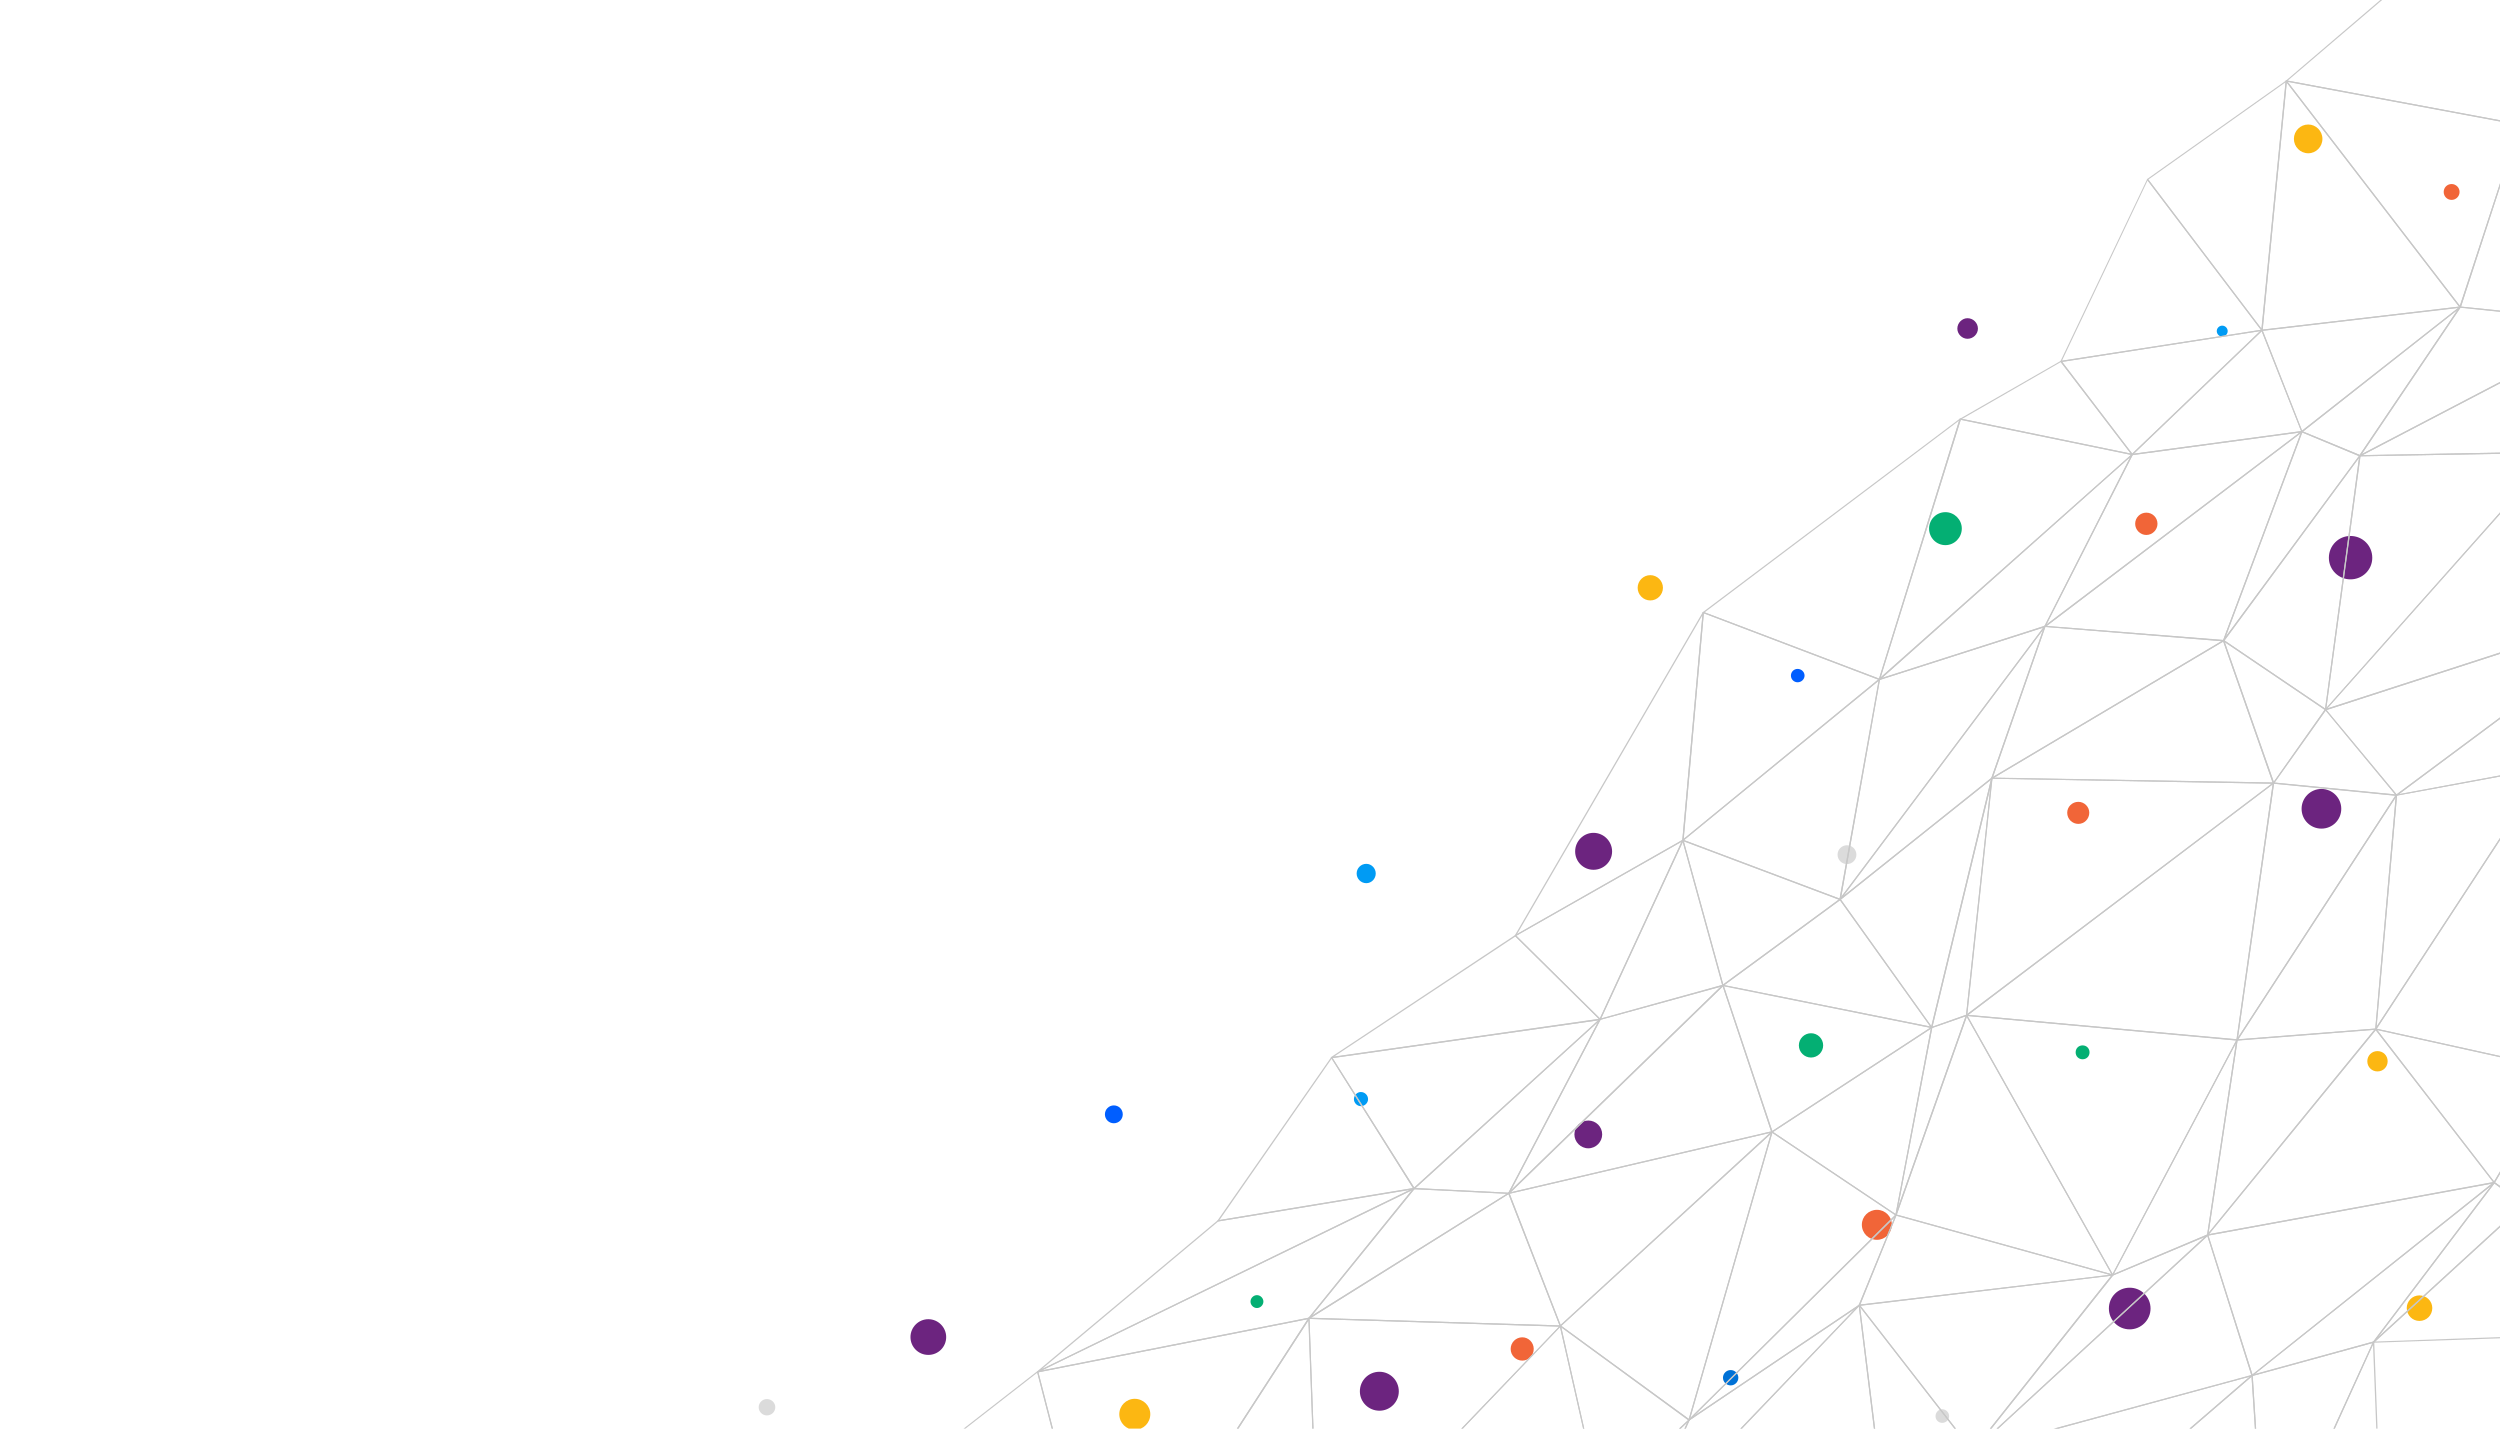 <svg version="1.2" xmlns="http://www.w3.org/2000/svg" viewBox="0 0 1008 576" width="1008" height="576">
	<title>12572886_SL-073119-22070-01</title>
	<defs>
		<clipPath clipPathUnits="userSpaceOnUse" id="cp1">
			<path d="m1008 576h-1008v-576h1008z"/>
		</clipPath>
	</defs>
	<style>
		.s0 { fill: #6c247f } 
		.s1 { fill: #9a9da3 } 
		.s2 { fill: #04af73 } 
		.s3 { fill: #fcb712 } 
		.s4 { fill: #dbdbdb } 
		.s5 { fill: #005eff } 
		.s6 { fill: #f16538 } 
		.s7 { fill: #0071d6 } 
		.s8 { fill: #009bf4 } 
		.s9 { fill: #c7c7c7 } 
	</style>
	<g id="Layer 1">
		<g id="&lt;Group&gt;">
			<g id="&lt;Group&gt;">
				<g id="&lt;Clip Group&gt;" clip-path="url(#cp1)">
					<g id="&lt;Group&gt;">
						<path id="&lt;Path&gt;" class="s0" d="m956.5 224.9c0 4.8-3.9 8.7-8.8 8.7-4.8 0-8.7-3.9-8.7-8.7 0-4.9 3.9-8.8 8.7-8.8 4.9 0 8.8 3.9 8.8 8.8z"/>
						<path id="&lt;Path&gt;" class="s1" d="m1027 241.3c0 2.3-1.9 4.3-4.3 4.3-2.4 0-4.3-2-4.3-4.3 0-2.4 1.9-4.3 4.3-4.3 2.4 0 4.3 1.9 4.3 4.3z"/>
						<path id="&lt;Path&gt;" class="s2" d="m842.5 424.3c0 1.6-1.2 2.8-2.8 2.8-1.6 0-2.8-1.2-2.8-2.8 0-1.6 1.2-2.8 2.8-2.8 1.6 0 2.8 1.2 2.8 2.8z"/>
						<path id="&lt;Path&gt;" class="s1" d="m1039.6 320.8c0 2.4-2 4.3-4.4 4.3-2.4 0-4.3-1.9-4.3-4.3 0-2.4 1.9-4.3 4.3-4.3 2.4 0 4.4 1.9 4.4 4.3z"/>
						<path id="&lt;Path&gt;" class="s3" d="m936.4 56c0 3.2-2.6 5.8-5.7 5.8-3.2 0-5.8-2.6-5.8-5.8 0-3.2 2.6-5.8 5.8-5.8 3.1 0 5.7 2.6 5.7 5.8z"/>
						<path id="&lt;Path&gt;" class="s2" d="m509.4 524.8c0 1.4-1.2 2.6-2.6 2.6-1.4 0-2.6-1.2-2.6-2.6 0-1.4 1.2-2.6 2.6-2.6 1.4 0 2.6 1.2 2.6 2.6z"/>
						<path id="&lt;Path&gt;" class="s0" d="m646 457.4c0 3-2.5 5.6-5.6 5.6-3.1 0-5.6-2.6-5.6-5.6 0-3.1 2.5-5.6 5.6-5.6 3.1 0 5.6 2.5 5.6 5.6z"/>
						<path id="&lt;Path&gt;" class="s4" d="m1027.4 156.9c0 4.5-3.7 8.1-8.1 8.1-4.5 0-8.1-3.6-8.1-8.1 0-4.5 3.6-8.1 8.1-8.1 4.4 0 8.1 3.6 8.1 8.1z"/>
						<path id="&lt;Path&gt;" class="s2" d="m791 213.1c0 3.7-3 6.7-6.6 6.7-3.7 0-6.6-3-6.6-6.7 0-3.6 2.9-6.6 6.6-6.6 3.6 0 6.6 3 6.6 6.6z"/>
						<path id="&lt;Path&gt;" class="s4" d="m785.9 571c0 1.5-1.3 2.7-2.8 2.7-1.5 0-2.7-1.2-2.7-2.7 0-1.5 1.2-2.8 2.7-2.8 1.5 0 2.8 1.3 2.8 2.8z"/>
						<path id="&lt;Path&gt;" class="s3" d="m463.8 570.2c0 3.5-2.8 6.3-6.3 6.3-3.4 0-6.2-2.8-6.2-6.3 0-3.4 2.8-6.2 6.2-6.2 3.5 0 6.3 2.8 6.3 6.2z"/>
						<path id="&lt;Path&gt;" class="s3" d="m980.7 527.4c0 2.9-2.3 5.2-5.2 5.2-2.8 0-5.1-2.3-5.1-5.2 0-2.8 2.3-5.1 5.1-5.1 2.9 0 5.2 2.3 5.2 5.1z"/>
						<path id="&lt;Path&gt;" class="s4" d="m748.5 344.6c0 2.1-1.7 3.8-3.8 3.8-2.1 0-3.8-1.7-3.8-3.8 0-2.1 1.7-3.8 3.8-3.8 2.1 0 3.8 1.7 3.8 3.8z"/>
						<path id="&lt;Path&gt;" class="s4" d="m312.6 567.4c0 1.8-1.5 3.3-3.4 3.3-1.8 0-3.3-1.5-3.3-3.3 0-1.8 1.5-3.3 3.3-3.3 1.9 0 3.4 1.5 3.4 3.3z"/>
						<path id="&lt;Path&gt;" class="s5" d="m727.6 272.4c0 1.5-1.3 2.7-2.8 2.7-1.5 0-2.7-1.2-2.7-2.7 0-1.5 1.2-2.7 2.7-2.7 1.5 0 2.8 1.2 2.8 2.7z"/>
						<path id="&lt;Path&gt;" class="s0" d="m944 326.1c0 4.5-3.6 8-8 8-4.4 0-8-3.5-8-8 0-4.4 3.6-8 8-8 4.4 0 8 3.6 8 8z"/>
						<path id="&lt;Path&gt;" class="s0" d="m650 343.3c0 4.1-3.4 7.4-7.5 7.4-4.1 0-7.4-3.3-7.4-7.4 0-4.1 3.3-7.5 7.4-7.5 4.1 0 7.5 3.4 7.5 7.5z"/>
						<path id="&lt;Path&gt;" class="s5" d="m452.7 449.3c0 2-1.6 3.6-3.6 3.6-2 0-3.6-1.6-3.6-3.6 0-2 1.6-3.6 3.6-3.6 2 0 3.6 1.6 3.6 3.6z"/>
						<path id="&lt;Path&gt;" class="s6" d="m869.9 211.2c0 2.4-2 4.5-4.5 4.5-2.5 0-4.5-2.1-4.5-4.5 0-2.5 2-4.5 4.5-4.5 2.5 0 4.5 2 4.5 4.5z"/>
						<path id="&lt;Path&gt;" class="s0" d="m867.1 527.6c0 4.6-3.8 8.4-8.4 8.4-4.7 0-8.4-3.8-8.4-8.4 0-4.7 3.7-8.4 8.4-8.4 4.6 0 8.4 3.7 8.4 8.4z"/>
						<path id="&lt;Path&gt;" class="s5" d="m1046 422.8c0 3-2.4 5.4-5.4 5.4-3 0-5.5-2.4-5.5-5.4 0-3 2.5-5.5 5.5-5.5 3 0 5.4 2.5 5.4 5.5z"/>
						<path id="&lt;Path&gt;" class="s3" d="m962.7 427.9c0 2.3-1.8 4.1-4.1 4.1-2.3 0-4.1-1.8-4.1-4.1 0-2.3 1.8-4.1 4.1-4.1 2.3 0 4.1 1.8 4.1 4.1z"/>
						<path id="&lt;Path&gt;" class="s2" d="m735.1 421.5c0 2.7-2.2 4.9-4.9 4.9-2.7 0-4.9-2.2-4.9-4.9 0-2.7 2.2-4.9 4.9-4.9 2.7 0 4.9 2.2 4.9 4.9z"/>
						<path id="&lt;Path&gt;" class="s0" d="m381.5 539.1c0 4-3.2 7.2-7.2 7.2-4 0-7.2-3.2-7.2-7.2 0-3.9 3.2-7.2 7.2-7.2 4 0 7.2 3.3 7.2 7.2z"/>
						<path id="&lt;Path&gt;" class="s7" d="m700.9 555.5c0 1.7-1.4 3.1-3.1 3.1-1.7 0-3.1-1.4-3.1-3.1 0-1.7 1.4-3.1 3.1-3.1 1.7 0 3.1 1.4 3.1 3.1z"/>
						<path id="&lt;Path&gt;" class="s6" d="m991.7 77.4c0 1.8-1.5 3.2-3.2 3.2-1.8 0-3.2-1.4-3.2-3.2 0-1.8 1.4-3.2 3.2-3.2 1.7 0 3.2 1.4 3.2 3.2z"/>
						<path id="&lt;Path&gt;" class="s0" d="m797.5 132.5c0 2.2-1.9 4.1-4.2 4.1-2.2 0-4.1-1.9-4.1-4.1 0-2.3 1.9-4.2 4.1-4.2 2.3 0 4.2 1.9 4.2 4.2z"/>
						<path id="&lt;Path&gt;" class="s0" d="m564 561c0 4.3-3.5 7.8-7.8 7.8-4.4 0-7.9-3.5-7.9-7.8 0-4.4 3.5-7.9 7.9-7.9 4.3 0 7.8 3.5 7.8 7.9z"/>
						<path id="&lt;Path&gt;" class="s8" d="m551.6 443.2c0 1.5-1.3 2.8-2.9 2.8-1.5 0-2.8-1.3-2.8-2.8 0-1.6 1.3-2.9 2.8-2.9 1.6 0 2.9 1.3 2.9 2.9z"/>
						<path id="&lt;Path&gt;" class="s8" d="m554.7 352.2c0 2.1-1.7 3.9-3.8 3.9-2.2 0-3.9-1.8-3.9-3.9 0-2.1 1.7-3.9 3.9-3.9 2.1 0 3.8 1.8 3.8 3.9z"/>
						<path id="&lt;Path&gt;" class="s3" d="m670.5 237c0 2.8-2.3 5.1-5.1 5.1-2.8 0-5.1-2.3-5.1-5.1 0-2.8 2.3-5.1 5.1-5.1 2.8 0 5.1 2.3 5.1 5.1z"/>
						<path id="&lt;Path&gt;" class="s6" d="m762.8 493.8c0 3.4-2.7 6.1-6 6.1-3.4 0-6.1-2.7-6.1-6.1 0-3.3 2.7-6 6.1-6 3.3 0 6 2.7 6 6z"/>
						<path id="&lt;Path&gt;" class="s8" d="m898.2 133.5c0 1.2-1 2.2-2.2 2.2-1.2 0-2.2-1-2.2-2.2 0-1.2 1-2.2 2.2-2.2 1.2 0 2.2 1 2.2 2.2z"/>
						<path id="&lt;Path&gt;" class="s6" d="m618.4 543.9c0 2.6-2.1 4.7-4.6 4.7-2.6 0-4.7-2.1-4.7-4.7 0-2.6 2.1-4.7 4.7-4.7 2.5 0 4.6 2.1 4.6 4.7z"/>
						<path id="&lt;Path&gt;" class="s6" d="m842.4 327.7c0 2.5-2 4.5-4.4 4.5-2.5 0-4.5-2-4.5-4.5 0-2.4 2-4.4 4.5-4.4 2.4 0 4.4 2 4.4 4.4z"/>
					</g>
					<g id="&lt;Group&gt;" style="mix-blend-mode: multiply">
						<g id="&lt;Group&gt;">
							<path id="&lt;Compound Path&gt;" fill-rule="evenodd" class="s9" d="m1016 50.5q0 0 0 0l-94.2-17.6q-0.2 0-0.2-0.2 0-0.1 0.1-0.2l92.9-79.4q0.2-0.1 0.3 0 0.1 0 0.2 0.2l1.1 96.9q0 0.1 0 0.2-0.1 0.1-0.2 0.1zm-93.6-18l93.3 17.4-1.1-96.1z"/>
						</g>
						<g id="&lt;Group&gt;">
							<path id="&lt;Compound Path&gt;" fill-rule="evenodd" class="s9" d="m831 146q-0.1 0-0.2-0.1-0.1-0.2 0-0.3l34.9-73.3q0-0.2 0.2-0.2 0.1 0 0.2 0.1l46.1 60.8q0.1 0.1 0 0.2 0 0.2-0.2 0.2l-81 12.6q0 0 0 0zm34.9-73.2l-34.5 72.6 80.2-12.4z"/>
						</g>
						<g id="&lt;Group&gt;">
							<path id="&lt;Compound Path&gt;" fill-rule="evenodd" class="s9" d="m912 133.4q-0.1 0-0.2-0.1-0.1-0.1 0-0.2l9.8-100.4q0-0.2 0.2-0.3 0.1 0 0.2 0.1l70.1 91.1q0.1 0.2 0.1 0.3-0.1 0.1-0.2 0.1l-80 9.4q0 0 0 0zm10-100.1l-9.7 99.6 79.2-9.3z"/>
						</g>
						<g id="&lt;Group&gt;">
							<path id="&lt;Compound Path&gt;" fill-rule="evenodd" class="s9" d="m912 133.4q-0.1 0-0.2-0.1l-46.1-60.8q-0.1-0.1-0.1-0.2 0.1-0.1 0.1-0.1l56-39.7q0.1-0.1 0.3 0 0.1 0 0.1 0.2l-9.8 100.5q-0.1 0.1-0.2 0.2-0.1 0-0.1 0zm-45.8-61l45.6 60.1 9.7-99.3z"/>
						</g>
						<g id="&lt;Group&gt;">
							<path id="&lt;Compound Path&gt;" fill-rule="evenodd" class="s9" d="m1054.1 130.5q0 0 0 0l-62.2-6.5q-0.1 0-0.2-0.1 0-0.1 0-0.2l24.1-73.6q0-0.1 0.2-0.1 0.2 0 0.2 0.1l38.1 80q0.1 0.1 0 0.3-0.1 0.1-0.2 0.1zm-61.8-6.9l61.4 6.3-37.7-79z"/>
						</g>
						<g id="&lt;Group&gt;">
							<path id="&lt;Compound Path&gt;" fill-rule="evenodd" class="s9" d="m991.9 124q-0.1 0-0.2 0l-70.1-91.2q-0.1-0.1 0-0.3 0.1-0.1 0.3-0.1l94.1 17.6q0.2 0 0.2 0.1 0.1 0.1 0 0.2l-24 73.6q-0.1 0.1-0.2 0.1 0 0-0.1 0zm-69.5-91l69.4 90.3 23.9-72.9z"/>
						</g>
						<g id="&lt;Group&gt;">
							<path id="&lt;Compound Path&gt;" fill-rule="evenodd" class="s9" d="m859.7 183.5q0 0 0 0l-69.4-14.3q-0.1 0-0.2-0.2 0-0.1 0.2-0.2l40.6-23.3c0.1-0.1 0.2 0 0.3 0.1l28.7 37.5q0.1 0.1 0 0.3 0 0.1-0.2 0.1zm-68.6-14.6l68 14-28.2-36.9z"/>
						</g>
						<g id="&lt;Group&gt;">
							<path id="&lt;Compound Path&gt;" fill-rule="evenodd" class="s9" d="m859.7 183.5q-0.1 0-0.2-0.1-0.1-0.2 0-0.3l52.3-50.1q0.1-0.1 0.3-0.1 0.1 0 0.1 0.1l16.1 40.9q0.1 0.1 0 0.2 0 0.2-0.2 0.2l-68.3 9.2q-0.1 0-0.1 0zm52.2-49.9l-51.5 49.3 67.4-9.1z"/>
						</g>
						<g id="&lt;Group&gt;">
							<path id="&lt;Compound Path&gt;" fill-rule="evenodd" class="s9" d="m859.7 183.5q0 0 0 0-0.1 0-0.2-0.1l-28.7-37.5q-0.1-0.2 0-0.3 0-0.1 0.2-0.1l81-12.6q0.1 0 0.2 0.1c0.1 0.1 0.1 0.2 0 0.3l-52.3 50.1q-0.1 0.1-0.2 0.1zm-28.2-37.6l28.2 37 51.6-49.4z"/>
						</g>
						<g id="&lt;Group&gt;">
							<path id="&lt;Compound Path&gt;" fill-rule="evenodd" class="s9" d="m951.5 184q0 0-0.1 0l-23.4-9.7q-0.1-0.1-0.1-0.2-0.1-0.2 0.1-0.3l63.8-50.2c0.1-0.1 0.2-0.1 0.3 0 0.1 0.1 0.1 0.2 0 0.3l-40.4 60q0 0.1-0.2 0.1zm-22.9-10l22.8 9.4 39.4-58.4z"/>
						</g>
						<g id="&lt;Group&gt;">
							<path id="&lt;Compound Path&gt;" fill-rule="evenodd" class="s9" d="m928.1 174.3q0 0-0.1 0-0.1-0.1-0.1-0.2l-16.1-40.9q-0.1-0.1 0-0.2 0.1-0.1 0.2-0.1l79.9-9.3c0.1-0.1 0.2 0 0.3 0.1 0 0.1 0 0.2-0.1 0.3l-63.8 50.2q-0.1 0.1-0.2 0.1zm-15.7-40.9l15.8 40.2 62.9-49.4z"/>
						</g>
						<g id="&lt;Group&gt;">
							<path id="&lt;Compound Path&gt;" fill-rule="evenodd" class="s9" d="m951.5 184c-0.1 0-0.2-0.1-0.2-0.2 0-0.1 0-0.2 0.1-0.3l102.6-53.5q0.1-0.1 0.3 0 0.1 0.2 0 0.3l-24.2 52.1q-0.1 0.2-0.2 0.2l-78.4 1.4q0 0 0 0zm102.1-53.2l-101 52.7 77.1-1.4z"/>
						</g>
						<g id="&lt;Group&gt;">
							<path id="&lt;Compound Path&gt;" fill-rule="evenodd" class="s9" d="m951.5 184q-0.1 0-0.2-0.1c0-0.1 0-0.2 0-0.3l40.4-59.9q0.1-0.2 0.3-0.1l62.1 6.4c0.1 0 0.2 0.1 0.2 0.2 0.1 0.1 0 0.2-0.1 0.2l-102.6 53.6q0 0-0.1 0zm40.6-59.9l-39.8 59 100.9-52.7z"/>
						</g>
						<g id="&lt;Group&gt;">
							<path id="&lt;Compound Path&gt;" fill-rule="evenodd" class="s9" d="m757.8 274.2q0 0-0.1 0l-71-27q-0.2 0-0.2-0.2 0-0.1 0.1-0.2l103.6-78q0.2-0.1 0.3 0 0.2 0.1 0.1 0.3l-32.6 104.9q0 0.1-0.1 0.1 0 0.1-0.1 0.1zm-70.5-27.3l70.3 26.7 32.3-104z"/>
						</g>
						<g id="&lt;Group&gt;">
							<path id="&lt;Compound Path&gt;" fill-rule="evenodd" class="s9" d="m757.8 274.2q-0.1 0-0.2-0.2c-0.1-0.1-0.1-0.2 0-0.3l102-90.6c0-0.1 0.2-0.1 0.3 0 0.1 0 0.1 0.2 0 0.3l-35.2 69.3q0 0.1-0.1 0.1l-66.7 21.4q-0.1 0-0.1 0zm101.1-89.9l-100 89 65.4-20.9z"/>
						</g>
						<g id="&lt;Group&gt;">
							<path id="&lt;Compound Path&gt;" fill-rule="evenodd" class="s9" d="m757.8 274.2q-0.1 0-0.1-0.1c-0.1 0-0.2-0.1-0.1-0.3l32.5-104.9c0.1-0.1 0.2-0.2 0.3-0.2l69.4 14.3q0.1 0 0.2 0.2 0 0.1-0.1 0.2l-101.9 90.7q-0.1 0.1-0.2 0.1zm32.8-104.9l-32.3 103.8 100.9-89.7z"/>
						</g>
						<g id="&lt;Group&gt;">
							<path id="&lt;Compound Path&gt;" fill-rule="evenodd" class="s9" d="m896.6 258.6q-0.1 0-0.1 0l-72-5.8q-0.2 0-0.2-0.2-0.1-0.1 0.1-0.2l103.6-78.6c0 0 0.2 0 0.3 0 0 0.1 0.1 0.2 0 0.3l-31.5 84.3q-0.1 0.1-0.2 0.2zm-71.4-6.2l71.2 5.6 31.2-83.3z"/>
						</g>
						<g id="&lt;Group&gt;">
							<path id="&lt;Compound Path&gt;" fill-rule="evenodd" class="s9" d="m824.5 252.8q-0.1 0-0.2 0c0-0.1-0.1-0.2 0-0.3l35.2-69.4q0.1-0.1 0.2-0.1l68.4-9.2q0.2 0 0.2 0.1c0.1 0.1 0 0.3 0 0.3l-103.6 78.6q-0.1 0-0.2 0zm35.4-69.3l-34.7 68.2 102-77.3z"/>
						</g>
						<g id="&lt;Group&gt;">
							<path id="&lt;Compound Path&gt;" fill-rule="evenodd" class="s9" d="m937.6 286.4q0 0-0.1-0.1l-41.1-27.8q-0.1 0-0.1-0.2 0-0.1 0-0.1l55-74.6c0.1-0.1 0.2-0.1 0.3-0.1 0.1 0.1 0.2 0.2 0.2 0.3l-13.9 102.4q0 0.1-0.2 0.2 0 0-0.1 0zm-40.7-28.2l40.6 27.5 13.6-101z"/>
						</g>
						<g id="&lt;Group&gt;">
							<path id="&lt;Compound Path&gt;" fill-rule="evenodd" class="s9" d="m896.6 258.6q-0.1 0-0.2-0.1c-0.1 0-0.1-0.2-0.1-0.3l31.6-84.3q0-0.1 0.1-0.1 0.1 0 0.2 0l23.4 9.7q0.1 0.1 0.2 0.2 0 0.1-0.1 0.2l-54.9 74.6q-0.1 0.1-0.2 0.1zm31.7-84.2l-30.9 82.3 53.7-72.8z"/>
						</g>
						<g id="&lt;Group&gt;">
							<path id="&lt;Compound Path&gt;" fill-rule="evenodd" class="s9" d="m937.6 286.4q-0.1 0-0.2-0.1c0-0.1 0-0.2 0.1-0.3l92.2-103.8q0.1-0.1 0.2-0.1 0.1 0 0.2 0.1l40.5 60.8q0 0.1 0 0.2 0 0.2-0.2 0.2l-132.7 43q0 0-0.1 0zm92.2-103.6l-91.4 102.8 131.6-42.6z"/>
						</g>
						<g id="&lt;Group&gt;">
							<path id="&lt;Compound Path&gt;" fill-rule="evenodd" class="s9" d="m937.6 286.4q0 0-0.1 0c-0.1-0.1-0.1-0.2-0.1-0.3l13.9-102.4c0-0.1 0.1-0.2 0.2-0.2l78.4-1.4c0 0 0.1 0 0.2 0.1q0 0.2-0.1 0.3l-92.2 103.8q0 0.1-0.2 0.1zm14.1-102.4l-13.7 101.4 91.3-102.8z"/>
						</g>
						<g id="&lt;Group&gt;">
							<path id="&lt;Compound Path&gt;" fill-rule="evenodd" class="s9" d="m611 377.5q-0.1 0-0.2-0.1c0-0.1-0.1-0.2 0-0.3l75.7-130.2c0.1-0.2 0.2-0.2 0.3-0.2 0.1 0.1 0.2 0.2 0.2 0.3l-8.2 91.8q0 0.2-0.1 0.2l-67.6 38.4q0 0.1-0.1 0.1zm75.4-129.4l-74.7 128.5 66.6-37.9z"/>
						</g>
						<g id="&lt;Group&gt;">
							<path id="&lt;Compound Path&gt;" fill-rule="evenodd" class="s9" d="m741.9 362.9q0 0-0.1 0l-63.3-23.8q-0.2-0.1-0.2-0.2 0-0.2 0.1-0.3l79.2-64.9q0.2-0.1 0.3 0 0.2 0.1 0.1 0.3l-15.8 88.7q-0.1 0.1-0.2 0.1 0 0.1-0.1 0.1zm-62.9-24.2l62.7 23.6 15.7-87.8z"/>
						</g>
						<g id="&lt;Group&gt;">
							<path id="&lt;Compound Path&gt;" fill-rule="evenodd" class="s9" d="m678.5 339.1q0 0-0.1-0.1-0.1 0-0.1-0.2l8.2-91.8q0-0.2 0.1-0.2 0.1-0.1 0.2-0.1l71.1 27q0.1 0 0.1 0.2 0.1 0.1 0 0.2l-79.3 64.9q-0.1 0.1-0.2 0.1zm8.5-91.8l-8.1 90.9 78.4-64.2z"/>
						</g>
						<g id="&lt;Group&gt;">
							<path id="&lt;Compound Path&gt;" fill-rule="evenodd" class="s9" d="m741.9 362.9q-0.1 0-0.2-0.1c0-0.1-0.1-0.2 0-0.3l82.6-110.1c0.1-0.1 0.2-0.1 0.3 0 0.1 0 0.2 0.1 0.1 0.3l-21.3 61.2q-0.1 0-0.1 0.1l-61.2 48.8q-0.1 0.1-0.2 0.1zm81.8-108.9l-80.4 107.2 59.6-47.6z"/>
						</g>
						<g id="&lt;Group&gt;">
							<path id="&lt;Compound Path&gt;" fill-rule="evenodd" class="s9" d="m741.9 362.9q0 0-0.1 0c-0.1-0.1-0.1-0.2-0.1-0.3l15.9-88.7q0-0.2 0.1-0.2l66.7-21.4c0.1 0 0.2 0 0.3 0.1q0.1 0.2 0 0.3l-82.6 110.1q-0.1 0.1-0.2 0.1zm16.1-88.8l-15.6 87.5 81.4-108.5z"/>
						</g>
						<g id="&lt;Group&gt;">
							<path id="&lt;Compound Path&gt;" fill-rule="evenodd" class="s9" d="m916.7 316q0 0 0 0l-113.6-2c-0.1 0-0.2 0-0.2-0.1-0.1-0.2 0-0.3 0.1-0.3l93.4-55.5q0.1-0.1 0.2 0 0.1 0 0.2 0.1l20.1 57.4q0.1 0.2 0 0.3-0.1 0.1-0.2 0.1zm-112.7-2.4l112.3 1.9-19.9-56.8z"/>
						</g>
						<g id="&lt;Group&gt;">
							<path id="&lt;Compound Path&gt;" fill-rule="evenodd" class="s9" d="m803.1 314q-0.1 0-0.1 0-0.2-0.1-0.1-0.3l21.4-61.2q0-0.2 0.2-0.2l72.1 5.8c0.1 0 0.2 0 0.2 0.2q0 0.1-0.1 0.2l-93.5 55.5q0 0-0.1 0zm21.6-61.2l-21.1 60.4 92.1-54.7z"/>
						</g>
						<g id="&lt;Group&gt;">
							<path id="&lt;Compound Path&gt;" fill-rule="evenodd" class="s9" d="m966.2 320.9q0 0 0 0l-49.5-4.9q-0.2 0-0.2-0.2-0.1-0.1 0-0.2l20.9-29.6q0.1-0.1 0.2-0.1 0.2 0 0.2 0.1l28.6 34.4q0.1 0.2 0.1 0.3-0.1 0.1-0.3 0.2zm-49.1-5.4l48.6 4.8-28-33.8z"/>
						</g>
						<g id="&lt;Group&gt;">
							<path id="&lt;Compound Path&gt;" fill-rule="evenodd" class="s9" d="m916.7 316q0 0-0.1 0-0.1 0-0.2-0.2l-20.1-57.4q0-0.2 0.1-0.3c0.1-0.1 0.2-0.1 0.3 0l41.1 27.8q0.1 0.1 0.1 0.2 0 0.1 0 0.2l-21 29.6q-0.1 0.1-0.2 0.1zm-19.7-57.1l19.8 56.3 20.5-29z"/>
						</g>
						<g id="&lt;Group&gt;">
							<path id="&lt;Compound Path&gt;" fill-rule="evenodd" class="s9" d="m966.2 320.9q-0.1-0.1-0.2-0.2c0-0.1 0-0.2 0.1-0.3l104.1-77.4c0.1-0.1 0.2-0.1 0.3 0 0.1 0.1 0.1 0.2 0.1 0.3l-43.5 66.2q0 0.1-0.1 0.1l-60.7 11.2q0 0.1-0.1 0.1zm103.2-76.7l-102.1 76 59.5-11z"/>
						</g>
						<g id="&lt;Group&gt;">
							<path id="&lt;Compound Path&gt;" fill-rule="evenodd" class="s9" d="m966.2 320.9q-0.1 0-0.1-0.1l-28.6-34.5q-0.1-0.1-0.1-0.2 0-0.2 0.2-0.2l132.7-43c0.1 0 0.2 0 0.3 0.2 0 0.1 0 0.2-0.1 0.3l-104.1 77.4q-0.1 0.1-0.2 0.1zm-28.1-34.6l28.2 34 102.7-76.4z"/>
						</g>
						<g id="&lt;Group&gt;">
							<path id="&lt;Compound Path&gt;" fill-rule="evenodd" class="s9" d="m536.9 426.7q-0.2 0-0.3-0.2c0-0.1 0-0.2 0.1-0.3l74.2-49.2c0.1 0 0.2 0 0.3 0.1l34.1 33.7q0.1 0.1 0.1 0.3 0 0.1-0.2 0.2l-108.3 15.4q0 0 0 0zm74.1-49.1l-73.1 48.4 106.7-15.2z"/>
						</g>
						<g id="&lt;Group&gt;">
							<path id="&lt;Compound Path&gt;" fill-rule="evenodd" class="s9" d="m645.2 411.3q-0.1 0-0.2-0.1-0.1-0.2-0.1-0.3l33.4-72.2q0.1-0.1 0.3-0.1 0.1 0 0.2 0.2l16.1 58.4c0.1 0.2 0 0.3-0.1 0.4l-49.6 13.6q0 0.1 0 0.1zm33.3-71.8l-32.9 71.1 48.8-13.5z"/>
						</g>
						<g id="&lt;Group&gt;">
							<path id="&lt;Compound Path&gt;" fill-rule="evenodd" class="s9" d="m645.2 411.3q-0.1 0-0.2-0.1l-34.2-33.8q0-0.1 0-0.2 0-0.1 0.1-0.2l67.5-38.4c0.1-0.1 0.2 0 0.3 0q0.1 0.2 0.1 0.3l-33.4 72.2q-0.1 0.1-0.2 0.2 0 0 0 0zm-33.8-34l33.7 33.3 32.9-71.2z"/>
						</g>
						<g id="&lt;Group&gt;">
							<path id="&lt;Compound Path&gt;" fill-rule="evenodd" class="s9" d="m778.8 414.5q0 0 0 0l-84.2-16.9q-0.1-0.1-0.2-0.2 0-0.2 0.1-0.3l47.3-34.7q0.1 0 0.2 0 0.1 0 0.1 0.1l36.9 51.6q0.1 0.2 0 0.3 0 0.1-0.2 0.1zm-83.5-17.3l83 16.7-36.4-50.9z"/>
						</g>
						<g id="&lt;Group&gt;">
							<path id="&lt;Compound Path&gt;" fill-rule="evenodd" class="s9" d="m694.7 397.6q-0.1 0-0.1-0.1-0.1 0-0.2-0.1l-16.1-58.5q0-0.2 0.1-0.3 0.1-0.1 0.2 0l63.4 23.8q0.1 0.1 0.2 0.2 0 0.1-0.1 0.2l-47.3 34.7q0 0.1-0.1 0.1zm-15.8-58.4l15.9 57.7 46.6-34.2z"/>
						</g>
						<g id="&lt;Group&gt;">
							<path id="&lt;Compound Path&gt;" fill-rule="evenodd" class="s9" d="m778.8 414.5q-0.1 0-0.1 0-0.1-0.1-0.1-0.3l24.3-100.5c0-0.1 0.1-0.2 0.3-0.2 0.1 0.1 0.2 0.2 0.2 0.3l-10.2 95.6q-0.1 0.2-0.2 0.2l-14.1 4.9q0 0-0.1 0zm23.7-96.9l-23.3 96.3 13.5-4.7z"/>
						</g>
						<g id="&lt;Group&gt;">
							<path id="&lt;Compound Path&gt;" fill-rule="evenodd" class="s9" d="m778.8 414.5q-0.1 0-0.2-0.1l-36.9-51.6c-0.1-0.1 0-0.3 0.1-0.4l61.2-48.8q0.1-0.1 0.3 0 0.1 0.1 0.1 0.3l-24.3 100.5q-0.1 0.1-0.2 0.1 0 0-0.1 0zm-36.5-51.8l36.4 51 24-99.3z"/>
						</g>
						<g id="&lt;Group&gt;">
							<path id="&lt;Compound Path&gt;" fill-rule="evenodd" class="s9" d="m902 419.6q0 0 0 0l-109.1-10q-0.2 0-0.2-0.1-0.1-0.2 0.1-0.3l123.7-93.7q0.2-0.1 0.3 0 0.1 0.1 0.1 0.3l-14.7 103.6c0 0.1-0.1 0.2-0.2 0.2zm-108.4-10.4l108.2 9.8 14.5-102.7z"/>
						</g>
						<g id="&lt;Group&gt;">
							<path id="&lt;Compound Path&gt;" fill-rule="evenodd" class="s9" d="m792.9 409.6q0 0-0.1 0-0.1-0.1-0.1-0.2l10.2-95.6c0-0.2 0.1-0.3 0.2-0.3l113.6 2q0.2 0 0.2 0.2 0.1 0.1-0.1 0.2l-123.7 93.7q-0.1 0-0.2 0zm10.4-95.6l-10.1 94.8 122.8-92.8z"/>
						</g>
						<g id="&lt;Group&gt;">
							<path id="&lt;Compound Path&gt;" fill-rule="evenodd" class="s9" d="m902 419.6q-0.2 0-0.2-0.2-0.1-0.1 0-0.2l64.2-98.7c0.1-0.1 0.2-0.2 0.3-0.1 0.1 0 0.2 0.1 0.2 0.2l-8.3 94.4c-0.1 0.1-0.2 0.2-0.3 0.2l-55.9 4.4q0 0 0 0zm63.9-98l-63.4 97.4 55.2-4.3z"/>
						</g>
						<g id="&lt;Group&gt;">
							<path id="&lt;Compound Path&gt;" fill-rule="evenodd" class="s9" d="m902 419.6q-0.1 0-0.1-0.1c-0.1 0-0.2-0.1-0.2-0.2l14.7-103.6c0.1-0.1 0.2-0.2 0.3-0.2l49.6 4.9q0.1 0 0.2 0.1 0 0.1 0 0.2l-64.3 98.8q-0.1 0.1-0.2 0.1zm14.9-103.6l-14.5 102.2 63.4-97.4z"/>
						</g>
						<g id="&lt;Group&gt;">
							<path id="&lt;Compound Path&gt;" fill-rule="evenodd" class="s9" d="m1032.4 431.6q0 0 0 0l-74.5-16.4q-0.2 0-0.2-0.2-0.1-0.1 0-0.2l69-105.5q0.1-0.2 0.3-0.1 0.2 0 0.2 0.2l5.5 122q0 0.1-0.1 0.2-0.1 0-0.2 0zm-74.1-16.8l73.9 16.3-5.5-120.9z"/>
						</g>
						<g id="&lt;Group&gt;">
							<path id="&lt;Compound Path&gt;" fill-rule="evenodd" class="s9" d="m957.9 415.2q0 0-0.1 0c-0.1-0.1-0.2-0.2-0.1-0.3l8.3-94.3c0-0.1 0.1-0.2 0.2-0.2l60.7-11.3q0.2 0 0.2 0.2 0.1 0.1 0 0.2l-69 105.6q-0.1 0.1-0.2 0.1zm8.6-94.4l-8.3 93.2 68.2-104.3z"/>
						</g>
						<g id="&lt;Group&gt;">
							<path id="&lt;Compound Path&gt;" fill-rule="evenodd" class="s9" d="m491.1 492.5q-0.1 0-0.2-0.1-0.1-0.2 0-0.3l45.8-65.8q0-0.1 0.2-0.1 0.1 0 0.2 0.1l33.3 52.8q0 0.1 0 0.2-0.1 0.1-0.2 0.2l-79 13q-0.1 0-0.1 0zm45.8-65.6l-45.2 65 78-12.9z"/>
						</g>
						<g id="&lt;Group&gt;">
							<path id="&lt;Compound Path&gt;" fill-rule="evenodd" class="s9" d="m608.4 481.4q0 0 0 0l-38.3-1.9q-0.1 0-0.2-0.2 0-0.1 0.1-0.3l75-68.2c0.1-0.1 0.2-0.1 0.3 0 0.1 0.1 0.1 0.2 0.1 0.3l-36.8 70.1q-0.1 0.2-0.2 0.2zm-37.6-2.4l37.4 1.9 36.1-68.8z"/>
						</g>
						<g id="&lt;Group&gt;">
							<path id="&lt;Compound Path&gt;" fill-rule="evenodd" class="s9" d="m570.1 479.5q0 0 0 0-0.1 0-0.2-0.1l-33.2-52.9q-0.1-0.1-0.1-0.2 0.1-0.1 0.2-0.1l108.3-15.4c0.1-0.1 0.2 0 0.3 0.1 0 0.1 0 0.2-0.1 0.3l-75 68.2q-0.1 0.1-0.2 0.1zm-32.8-52.9l32.9 52.2 74.2-67.4z"/>
						</g>
						<g id="&lt;Group&gt;">
							<path id="&lt;Compound Path&gt;" fill-rule="evenodd" class="s9" d="m608.4 481.4q-0.2 0-0.3-0.2c0-0.1 0-0.2 0.1-0.3l86.3-83.8q0.1-0.1 0.2 0 0.2 0 0.2 0.1l19.8 59.1q0 0.1 0 0.2-0.1 0.1-0.2 0.1l-106.1 24.8q0 0 0 0zm86.2-83.6l-85.4 82.9 104.9-24.5z"/>
						</g>
						<g id="&lt;Group&gt;">
							<path id="&lt;Compound Path&gt;" fill-rule="evenodd" class="s9" d="m608.4 481.4q-0.1 0-0.2-0.1c-0.1-0.1-0.1-0.2-0.1-0.3l36.8-70.1q0.1-0.1 0.2-0.1l49.5-13.7c0.1-0.1 0.2 0 0.3 0.1 0.1 0.1 0 0.2 0 0.3l-86.4 83.8q0 0.1-0.1 0.1zm36.9-70.2l-36 68.6 84.5-82z"/>
						</g>
						<g id="&lt;Group&gt;">
							<path id="&lt;Compound Path&gt;" fill-rule="evenodd" class="s9" d="m764.5 490.2q-0.1 0-0.2-0.1l-50-33.5q-0.1-0.1-0.1-0.2 0-0.2 0.1-0.2l64.4-42.1q0.1-0.1 0.3 0 0.1 0.1 0.1 0.2l-14.4 75.6q0 0.2-0.1 0.2-0.1 0.1-0.1 0.1zm-49.6-33.8l49.4 33.1 14.2-74.7z"/>
						</g>
						<g id="&lt;Group&gt;">
							<path id="&lt;Compound Path&gt;" fill-rule="evenodd" class="s9" d="m714.5 456.6q-0.1 0-0.1 0-0.1 0-0.2-0.1l-19.7-59.1q-0.1-0.1 0-0.3 0.1-0.1 0.2 0l84.2 16.9q0.1 0.1 0.2 0.2 0 0.2-0.1 0.3l-64.4 42.1q-0.1 0-0.1 0zm-19.4-59l19.5 58.4 63.6-41.6z"/>
						</g>
						<g id="&lt;Group&gt;">
							<path id="&lt;Compound Path&gt;" fill-rule="evenodd" class="s9" d="m851.8 514.4q0 0-0.1-0.1l-87.3-24.2q-0.1 0-0.1-0.1-0.1-0.1-0.1-0.2l28.5-80.5q0-0.1 0.2-0.2 0.2 0 0.2 0.2l58.9 104.7q0.1 0.1 0 0.3-0.1 0-0.2 0.1zm-87-24.7l86.5 24-58.3-103.7z"/>
						</g>
						<g id="&lt;Group&gt;">
							<path id="&lt;Compound Path&gt;" fill-rule="evenodd" class="s9" d="m764.5 490.2q0 0-0.1-0.1c-0.1 0-0.2-0.1-0.2-0.2l14.4-75.7q0-0.1 0.2-0.1l14-5q0.2 0 0.3 0.1 0.1 0.1 0.1 0.3l-28.5 80.5q0 0.1-0.2 0.2zm14.6-75.7l-13.8 72.2 27.2-76.9z"/>
						</g>
						<g id="&lt;Group&gt;">
							<path id="&lt;Compound Path&gt;" fill-rule="evenodd" class="s9" d="m851.8 514.4q-0.1-0.1-0.2-0.1-0.1-0.2 0-0.3l50.2-94.8c0-0.1 0.2-0.2 0.3-0.1 0.1 0 0.2 0.1 0.1 0.3l-11.8 78.6q-0.1 0.1-0.2 0.2l-38.3 16.1q-0.1 0.1-0.1 0.1zm49.7-93.7l-49.2 92.9 37.6-15.8z"/>
						</g>
						<g id="&lt;Group&gt;">
							<path id="&lt;Compound Path&gt;" fill-rule="evenodd" class="s9" d="m851.8 514.4q-0.1-0.1-0.2-0.2l-58.9-104.7q-0.1-0.1 0-0.2 0.1-0.2 0.2-0.2l109.1 10q0.1 0 0.2 0.1 0.1 0.1 0 0.2l-50.2 94.8c0 0.1-0.1 0.2-0.2 0.2zm-58.4-104.7l58.4 103.9 49.8-94.1z"/>
						</g>
						<g id="&lt;Group&gt;">
							<path id="&lt;Compound Path&gt;" fill-rule="evenodd" class="s9" d="m890.1 498.2q-0.1 0-0.2-0.1-0.1-0.1 0-0.3l67.8-83c0.1-0.1 0.1-0.1 0.2-0.1q0.1 0 0.2 0.1l47.8 61.9q0 0.1 0 0.2-0.1 0.1-0.2 0.2l-115.5 21.1q-0.1 0-0.1 0zm67.8-82.8l-67.2 82.2 114.5-21z"/>
						</g>
						<g id="&lt;Group&gt;">
							<path id="&lt;Compound Path&gt;" fill-rule="evenodd" class="s9" d="m890.1 498.2q0 0-0.1 0c-0.1 0-0.2-0.2-0.1-0.3l11.8-78.6c0.1-0.1 0.2-0.2 0.3-0.2l55.9-4.4q0.2 0 0.2 0.1 0.1 0.2 0 0.3l-67.8 83q-0.1 0.1-0.2 0.1zm12.1-78.7l-11.7 77.6 66.8-81.9z"/>
						</g>
						<g id="&lt;Group&gt;">
							<path id="&lt;Compound Path&gt;" fill-rule="evenodd" class="s9" d="m1017.7 485.8q0 0-0.1 0l-12.1-8.8c-0.1-0.1-0.1-0.2-0.1-0.3l26.8-45.4c0.1-0.1 0.2-0.2 0.3-0.1 0.1 0 0.2 0.1 0.2 0.3l-14.7 54.1q-0.1 0.1-0.2 0.2 0 0-0.1 0zm-11.7-9.1l11.6 8.4 14.1-52z"/>
						</g>
						<g id="&lt;Group&gt;">
							<path id="&lt;Compound Path&gt;" fill-rule="evenodd" class="s9" d="m1005.7 477.1q-0.2 0-0.2-0.1l-47.8-61.9q-0.1-0.1 0-0.3c0.1-0.1 0.2-0.1 0.3-0.1l74.5 16.5q0.1 0 0.1 0.1 0.1 0.1 0 0.2l-26.7 45.4q-0.1 0.2-0.2 0.2 0 0 0 0zm-47.2-61.8l47.1 61.1 26.4-44.8z"/>
						</g>
						<g id="&lt;Group&gt;">
							<path id="&lt;Compound Path&gt;" fill-rule="evenodd" class="s9" d="m418.4 553.4q-0.2 0-0.2-0.2c-0.1-0.1 0-0.3 0.1-0.3l151.7-73.9c0.1-0.1 0.3 0 0.3 0.1 0.1 0.1 0.1 0.2 0 0.3l-42.3 52.3q-0.1 0.1-0.2 0.1l-109.4 21.6q0 0 0 0zm150.8-73.5l-149 72.6 107.4-21.2z"/>
						</g>
						<g id="&lt;Group&gt;">
							<path id="&lt;Compound Path&gt;" fill-rule="evenodd" class="s9" d="m418.4 553.4q-0.1 0-0.2-0.1c-0.1-0.2-0.1-0.3 0-0.4l72.8-60.9q0 0 0.1 0l79-13q0.1-0.1 0.2 0.1c0.1 0.1 0.1 0.2 0 0.3q0 0-0.1 0.1l-151.7 73.8q-0.1 0.1-0.1 0.1zm72.8-60.9l-71.1 59.5 148.4-72.3z"/>
						</g>
						<g id="&lt;Group&gt;">
							<path id="&lt;Compound Path&gt;" fill-rule="evenodd" class="s9" d="m629.1 534.9q0 0 0 0l-101.3-3.1c-0.1 0-0.2-0.1-0.3-0.2 0-0.1 0-0.2 0.1-0.3l80.6-50.4q0.1-0.1 0.2 0 0.2 0 0.2 0.1l20.8 53.5q0 0.2-0.1 0.3 0 0.1-0.2 0.1zm-100.5-3.6l100.2 3.1-20.6-52.9z"/>
						</g>
						<g id="&lt;Group&gt;">
							<path id="&lt;Compound Path&gt;" fill-rule="evenodd" class="s9" d="m527.8 531.8q-0.1 0-0.2-0.1c-0.1-0.1-0.1-0.2 0-0.3l42.3-52.3q0.1-0.1 0.3-0.1l38.2 1.9q0.2 0 0.2 0.2c0 0.1 0 0.2-0.1 0.2l-80.6 50.5q-0.1 0-0.1 0zm42.5-52.3l-41.4 51 78.7-49.2z"/>
						</g>
						<g id="&lt;Group&gt;">
							<path id="&lt;Compound Path&gt;" fill-rule="evenodd" class="s9" d="m681 572.8q0 0-0.1-0.1l-51.9-37.9q-0.1 0-0.1-0.1 0-0.2 0.1-0.2l85.3-78.3c0.1-0.1 0.2-0.1 0.3 0 0.1 0 0.1 0.1 0.1 0.2l-33.4 116.2q-0.1 0.1-0.2 0.2 0 0-0.1 0zm-51.5-38.2l51.4 37.5 33.1-114.9z"/>
						</g>
						<g id="&lt;Group&gt;">
							<path id="&lt;Compound Path&gt;" fill-rule="evenodd" class="s9" d="m629.1 534.9q0 0 0 0-0.1 0-0.2-0.2l-20.8-53.5q0-0.1 0-0.2 0.1-0.1 0.2-0.1l106.1-24.8c0.1 0 0.2 0.1 0.3 0.2 0 0.1 0 0.2-0.1 0.3l-85.3 78.2q-0.1 0.1-0.2 0.1zm-20.4-53.6l20.5 52.9 84.4-77.4z"/>
						</g>
						<g id="&lt;Group&gt;">
							<path id="&lt;Compound Path&gt;" fill-rule="evenodd" class="s9" d="m681 572.8q-0.1 0-0.2-0.1c0-0.1 0-0.2 0.1-0.3l83.4-82.7c0.1-0.1 0.2-0.1 0.3 0 0.1 0.1 0.2 0.2 0.1 0.3l-14.8 36.4q0 0-0.1 0.1l-68.6 46.2q-0.1 0.1-0.2 0.1zm82.8-81.9l-80.7 79.9 66.4-44.7z"/>
						</g>
						<g id="&lt;Group&gt;">
							<path id="&lt;Compound Path&gt;" fill-rule="evenodd" class="s9" d="m681 572.8q0 0-0.1 0c-0.1-0.1-0.1-0.2-0.1-0.3l33.4-116.2q0.1-0.1 0.2-0.2 0.1 0 0.2 0.1l50 33.5q0.1 0.1 0.1 0.2 0 0.1 0 0.2l-83.5 82.6q-0.1 0.1-0.2 0.1zm33.6-116l-33.1 114.9 82.6-81.8z"/>
						</g>
						<g id="&lt;Group&gt;">
							<path id="&lt;Compound Path&gt;" fill-rule="evenodd" class="s9" d="m795.4 585.4q0 0 0 0-0.1 0-0.2-0.1l-45.7-58.9q-0.1-0.1-0.1-0.2 0.1-0.2 0.2-0.2l102.2-12.1q0.1-0.1 0.2 0.1 0.1 0.1 0 0.3l-56.4 71q0 0.1-0.2 0.1zm-45.3-58.9l45.3 58.2 55.8-70.3z"/>
						</g>
						<g id="&lt;Group&gt;">
							<path id="&lt;Compound Path&gt;" fill-rule="evenodd" class="s9" d="m749.7 526.5q-0.2 0-0.2-0.1-0.1-0.1-0.1-0.2l14.9-36.4c0-0.1 0.1-0.2 0.3-0.1l87.3 24.2c0.1 0 0.2 0.1 0.1 0.2 0 0.1-0.1 0.2-0.2 0.2l-102.1 12.2q0 0 0 0zm14.9-36.3l-14.5 35.8 100.4-12z"/>
						</g>
						<g id="&lt;Group&gt;">
							<path id="&lt;Compound Path&gt;" fill-rule="evenodd" class="s9" d="m795.4 585.4q-0.1 0-0.2-0.1c0-0.1 0-0.3 0.1-0.3l94.6-87.2q0.1-0.1 0.3-0.1 0.1 0.1 0.2 0.2l17.9 56.6q0 0.1-0.1 0.2 0 0.1-0.1 0.1l-112.6 30.6q0 0-0.1 0zm94.6-87l-93.6 86.2 111.3-30.2z"/>
						</g>
						<g id="&lt;Group&gt;">
							<path id="&lt;Compound Path&gt;" fill-rule="evenodd" class="s9" d="m795.4 585.4q-0.1 0-0.1-0.1c-0.1-0.1-0.1-0.2-0.1-0.3l56.4-71.1q0 0 0.1 0l38.3-16.2c0.1 0 0.3 0 0.3 0.1 0.1 0.1 0.1 0.3 0 0.4l-94.7 87.1q-0.1 0.1-0.2 0.1zm56.6-71.1l-54.4 68.5 91.3-84z"/>
						</g>
						<g id="&lt;Group&gt;">
							<path id="&lt;Compound Path&gt;" fill-rule="evenodd" class="s9" d="m908 554.9q-0.1 0-0.2-0.2c0-0.1 0-0.2 0.1-0.3l97.6-77.8c0.1-0.1 0.2-0.1 0.3 0 0.1 0.1 0.1 0.3 0.1 0.4l-48.7 64.3q-0.1 0.1-0.1 0.1l-49 13.4q0 0.1-0.1 0.1zm96.3-76.7l-95.2 75.8 47.8-13.1z"/>
						</g>
						<g id="&lt;Group&gt;">
							<path id="&lt;Compound Path&gt;" fill-rule="evenodd" class="s9" d="m908 554.9q0 0 0-0.1-0.2 0-0.2-0.1l-17.9-56.7q-0.1-0.1 0-0.2 0.1-0.1 0.2-0.1l115.5-21.1c0.1-0.1 0.2 0 0.3 0.1 0 0.1 0 0.2-0.1 0.3l-97.6 77.8q-0.1 0.1-0.2 0.1zm-17.6-56.7l17.8 56 96.5-77z"/>
						</g>
						<g id="&lt;Group&gt;">
							<path id="&lt;Compound Path&gt;" fill-rule="evenodd" class="s9" d="m957 541.4q-0.2 0-0.2-0.2-0.1-0.1 0-0.2l60.8-55.6q0.1-0.1 0.2-0.1 0.1 0 0.2 0.1l27.9 52.5q0.1 0.2 0 0.3-0.1 0.1-0.2 0.1l-88.7 3.1q0 0 0 0zm60.7-55.4l-60 54.9 87.6-3.1z"/>
						</g>
						<g id="&lt;Group&gt;">
							<path id="&lt;Compound Path&gt;" fill-rule="evenodd" class="s9" d="m957 541.4q-0.1 0-0.2-0.1c-0.1-0.1-0.1-0.2 0-0.3l48.7-64.3c0-0.1 0.2-0.2 0.3-0.1l12.1 8.7q0.1 0.1 0.1 0.2 0 0.2-0.1 0.2l-60.7 55.6q-0.1 0.1-0.2 0.1zm48.7-64.2l-46.8 61.9 58.4-53.5z"/>
						</g>
						<g id="&lt;Group&gt;">
							<path id="&lt;Compound Path&gt;" fill-rule="evenodd" class="s9" d="m445.6 658.8q0 0-0.1 0l-98.7-49.9q-0.1-0.1-0.1-0.2 0-0.1 0.1-0.2l71.4-55.6q0.1-0.1 0.3 0 0.1 0 0.1 0.2l27.3 105.4q0 0.2-0.1 0.3-0.1 0-0.2 0zm-98.2-50.2l97.8 49.5-27-104.6z"/>
						</g>
						<g id="&lt;Group&gt;">
							<path id="&lt;Compound Path&gt;" fill-rule="evenodd" class="s9" d="m445.6 658.8q-0.1 0-0.2-0.1-0.1-0.1 0-0.3l82.2-127q0.1-0.1 0.2-0.1c0.1 0 0.2 0.1 0.2 0.2l3.8 105c0 0.1 0 0.2-0.2 0.2l-85.9 22.1q-0.1 0-0.1 0zm82-126.4l-81.4 125.8 85.1-21.9z"/>
						</g>
						<g id="&lt;Group&gt;">
							<path id="&lt;Compound Path&gt;" fill-rule="evenodd" class="s9" d="m445.6 658.8q0 0 0 0-0.2 0-0.2-0.2l-27.2-105.4q-0.1-0.1 0-0.2 0-0.1 0.1-0.1l109.4-21.6q0.2 0 0.3 0.1 0.1 0.1 0 0.3l-82.2 127q-0.1 0.1-0.2 0.1zm-26.9-105.5l27 104.7 81.5-126.1z"/>
						</g>
						<g id="&lt;Group&gt;">
							<path id="&lt;Compound Path&gt;" fill-rule="evenodd" class="s9" d="m531.6 636.7q-0.2 0-0.2-0.1c-0.1-0.1-0.1-0.2 0-0.3l97.6-101.8q0.1-0.1 0.2-0.1 0.1 0 0.2 0.2l16.1 71.1c0.1 0.1 0 0.3-0.1 0.3l-113.7 30.7q-0.1 0-0.1 0zm97.4-101.6l-96.6 100.9 112.6-30.4z"/>
						</g>
						<g id="&lt;Group&gt;">
							<path id="&lt;Compound Path&gt;" fill-rule="evenodd" class="s9" d="m531.6 636.7q-0.1 0-0.1 0-0.1-0.1-0.2-0.2l-3.8-104.9q0-0.1 0.1-0.2 0.1-0.1 0.2-0.1l101.3 3.1q0.2 0 0.3 0.1 0 0.2-0.1 0.3l-97.5 101.8q-0.1 0.1-0.2 0.1zm-3.6-104.9l3.8 104.1 96.8-101z"/>
						</g>
						<g id="&lt;Group&gt;">
							<path id="&lt;Compound Path&gt;" fill-rule="evenodd" class="s9" d="m658.7 621.6q-0.1 0-0.2-0.1l-13.4-15.6c-0.1-0.1-0.1-0.2 0-0.3l35.8-33.2c0.1-0.1 0.2-0.1 0.3-0.1 0.1 0.1 0.1 0.2 0.1 0.3l-22.4 48.8q-0.1 0.1-0.2 0.2 0 0 0 0zm-13.1-15.8l13 15 21.7-47.2z"/>
						</g>
						<g id="&lt;Group&gt;">
							<path id="&lt;Compound Path&gt;" fill-rule="evenodd" class="s9" d="m645.3 606q0 0-0.1 0-0.1 0-0.1-0.2l-16.2-71.1q0-0.2 0.1-0.3 0.1-0.1 0.3 0l51.9 37.9q0.1 0.1 0.1 0.2 0 0.1-0.1 0.2l-35.7 33.3q-0.1 0-0.2 0zm-15.8-70.8l15.9 70.1 35.2-32.7z"/>
						</g>
						<g id="&lt;Group&gt;">
							<path id="&lt;Compound Path&gt;" fill-rule="evenodd" class="s9" d="m658.7 621.6q-0.2-0.1-0.3-0.2 0-0.1 0.1-0.3l91-95q0.1-0.1 0.2-0.1 0.2 0.1 0.2 0.2l10.8 87.6q0 0.1 0 0.2-0.1 0.1-0.2 0.1l-101.8 7.5q0 0 0 0zm90.8-94.8l-90.2 94.2 100.9-7.4z"/>
						</g>
						<g id="&lt;Group&gt;">
							<path id="&lt;Compound Path&gt;" fill-rule="evenodd" class="s9" d="m658.7 621.6q-0.1 0-0.2-0.1c-0.1-0.1-0.1-0.2-0.1-0.3l22.4-48.8q0 0 0.1-0.1l68.6-46.2c0.1-0.1 0.3-0.1 0.4 0 0 0.1 0 0.3-0.1 0.3l-90.9 95.1q-0.1 0.1-0.2 0.1zm22.5-48.9l-21.7 47.4 88.4-92.3z"/>
						</g>
						<g id="&lt;Group&gt;">
							<path id="&lt;Compound Path&gt;" fill-rule="evenodd" class="s9" d="m809.9 639.5q-0.1 0-0.1-0.1l-49.4-25.3q-0.1-0.1-0.2-0.2 0-0.1 0.1-0.2l35-28.7q0.1-0.1 0.2-0.1 0.1 0.1 0.2 0.2l14.4 54q0.1 0.2-0.1 0.3 0 0.1-0.1 0.1zm-49-25.7l48.6 24.9-14.2-53.1z"/>
						</g>
						<g id="&lt;Group&gt;">
							<path id="&lt;Compound Path&gt;" fill-rule="evenodd" class="s9" d="m760.5 614.1q-0.1 0-0.1 0-0.1-0.1-0.2-0.2l-10.8-87.6c0-0.1 0.1-0.2 0.2-0.3 0.1 0 0.2 0 0.3 0.1l45.7 58.9c0.1 0.1 0.1 0.3 0 0.3l-35 28.8q0 0-0.1 0zm-10.5-87l10.7 86.3 34.4-28.3z"/>
						</g>
						<g id="&lt;Group&gt;">
							<path id="&lt;Compound Path&gt;" fill-rule="evenodd" class="s9" d="m809.9 639.5q-0.2 0-0.3-0.2 0-0.2 0.1-0.3l98.2-84.6q0.1-0.1 0.2 0 0.2 0 0.2 0.2l5.3 82.4q0 0.1-0.1 0.2 0 0.1-0.1 0.1l-103.5 2.2q0 0 0 0zm97.9-84.4l-97.2 83.8 102.5-2.1z"/>
						</g>
						<g id="&lt;Group&gt;">
							<path id="&lt;Compound Path&gt;" fill-rule="evenodd" class="s9" d="m809.9 639.5q-0.1 0-0.1 0-0.1-0.1-0.2-0.2l-14.4-54.1c0-0.1 0-0.3 0.2-0.3l112.6-30.5c0.1-0.1 0.2 0 0.3 0.1 0 0.1 0 0.2-0.1 0.3l-98.2 84.6q0 0.1-0.1 0.1zm-14.2-54.2l14.3 53.5 97-83.7z"/>
						</g>
						<g id="&lt;Group&gt;">
							<path id="&lt;Compound Path&gt;" fill-rule="evenodd" class="s9" d="m913.4 637.3q-0.2 0-0.2-0.1-0.1-0.1-0.1-0.3l43.7-95.9c0-0.1 0.1-0.1 0.2-0.1 0.2 0 0.2 0.1 0.3 0.2l3.2 84.3c0 0.2-0.1 0.3-0.2 0.3l-46.9 11.6q0 0 0 0zm43.4-95.1l-43 94.5 46.2-11.4z"/>
						</g>
						<g id="&lt;Group&gt;">
							<path id="&lt;Compound Path&gt;" fill-rule="evenodd" class="s9" d="m913.4 637.3q-0.1 0-0.1 0c-0.1 0-0.2-0.1-0.2-0.2l-5.3-82.5c0-0.1 0-0.2 0.2-0.2l48.9-13.5q0.2 0 0.3 0.1 0.1 0.1 0 0.2l-43.6 96q-0.1 0.1-0.2 0.1zm-5.1-82.5l5.2 81.2 43.1-94.5z"/>
						</g>
					</g>
				</g>
			</g>
		</g>
	</g>
</svg>